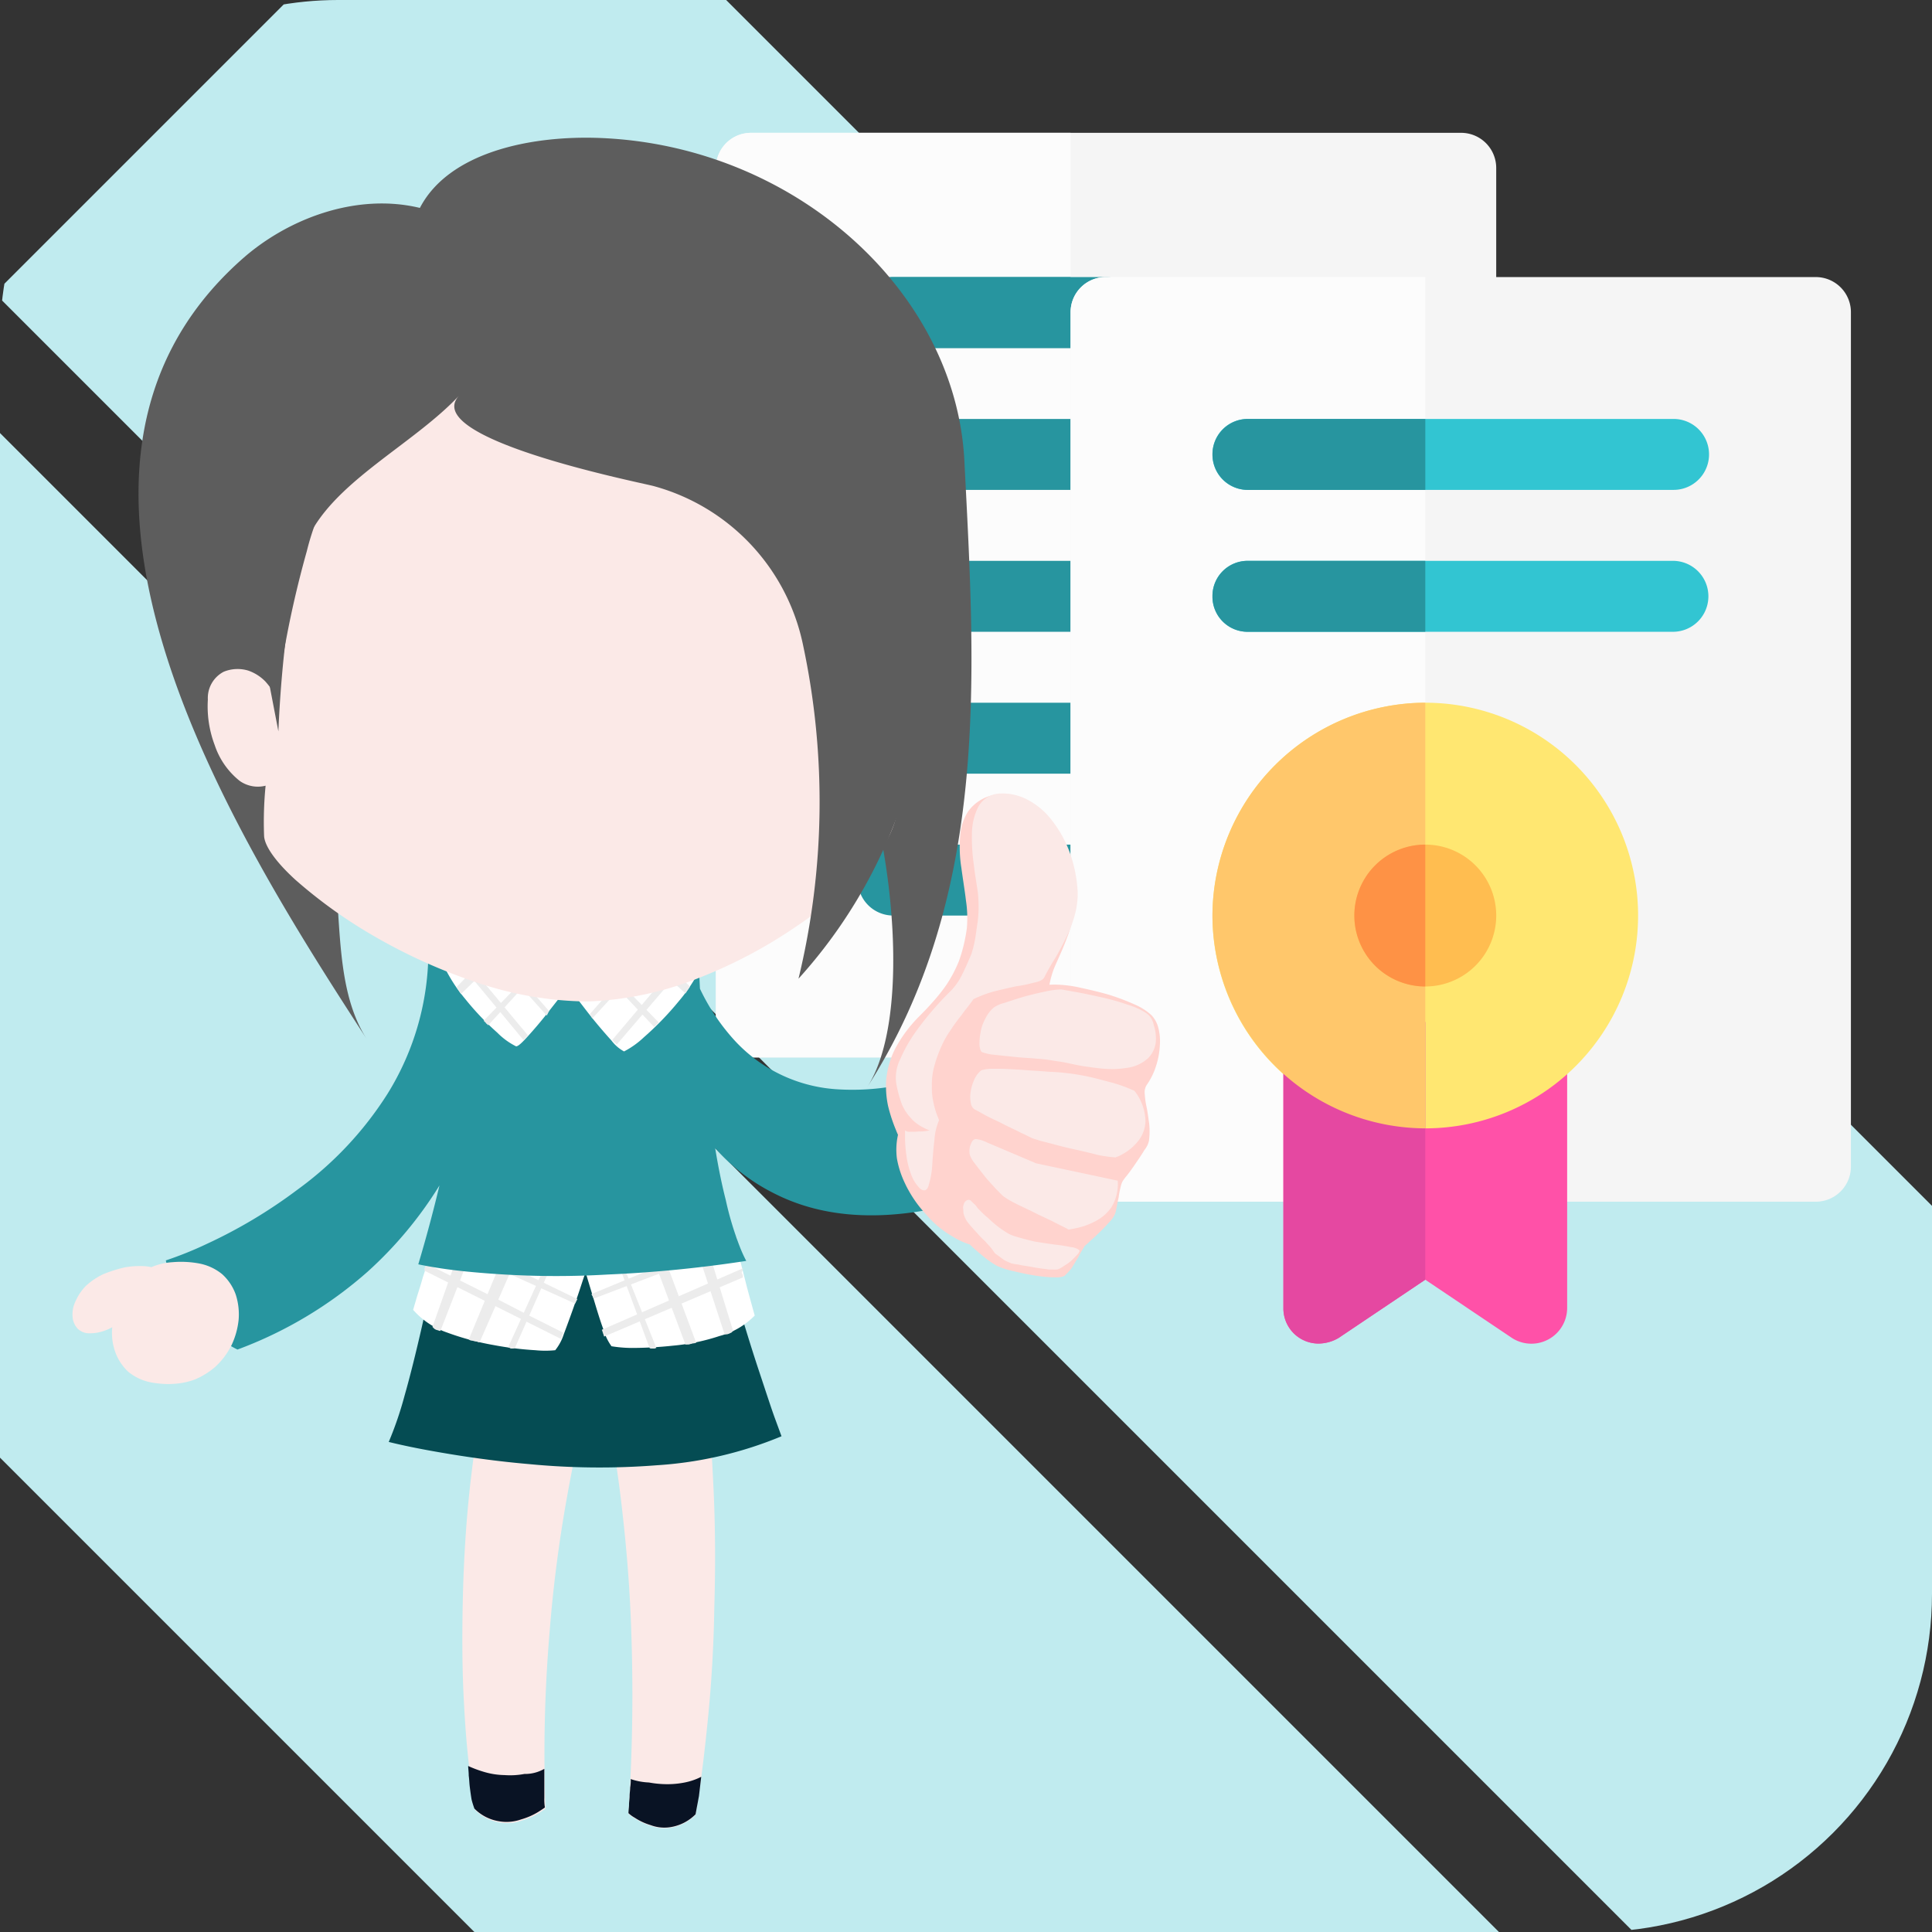 <svg xmlns="http://www.w3.org/2000/svg" xmlns:xlink="http://www.w3.org/1999/xlink" viewBox="0 0 160 160">
  <rect x="0" y="0" width="160" height="160" fill="#333333" stroke="none"/>
  <defs>
    <style>
      .cls-1 {
        fill: #d1fcfc;
      }

      .cls-18, .cls-2 {
        fill: #fff;
      }

      .cls-2 {
        opacity: 0;
      }

      .cls-3 {
        clip-path: url(#clip-path);
      }

      .cls-4 {
        fill: #c0ebef;
      }

      .cls-5 {
        fill: #f5f5f5;
      }

      .cls-6 {
        fill: #fcfcfc;
      }

      .cls-7 {
        fill: #27959f;
      }

      .cls-8 {
        fill: #ff51a8;
      }

      .cls-9 {
        fill: #ffe771;
      }

      .cls-10 {
        fill: #32c5d2;
      }

      .cls-11 {
        fill: #e548a1;
      }

      .cls-12 {
        fill: #ffc76b;
      }

      .cls-13 {
        fill: #ffbd50;
      }

      .cls-14 {
        fill: #fe9245;
      }

      .cls-15 {
        fill: #fbe9e7;
      }

      .cls-16 {
        fill: #091324;
      }

      .cls-17 {
        fill: #054c53;
      }

      .cls-19 {
        fill: #ececec;
      }

      .cls-20 {
        fill: #ffd3ce;
      }

      .cls-21 {
        fill: #5d5d5d;
      }

      .cls-22, .cls-23 {
        fill: none;
        stroke: #112b17;
        stroke-miterlimit: 10;
      }

      .cls-22 {
        stroke-width: 1.184px;
      }

      .cls-23 {
        stroke-width: 0.592px;
      }

      .cls-24, .cls-25 {
        stroke: none;
      }

      .cls-25 {
        fill: #707070;
      }
    </style>
    <clipPath id="clip-path">
      <path id="Path_47200" data-name="Path 47200" class="cls-1" d="M28,0H132a28,28,0,0,1,28,28V132a28,28,0,0,1-28,28H28A28,28,0,0,1,0,132V28A28,28,0,0,1,28,0Z" transform="translate(2032 1658)"/>
    </clipPath>
  </defs>
  <g id="box-2" transform="translate(-2192 -1658)">
    <g id="Path_47201" data-name="Path 47201" class="cls-2" transform="translate(2192 1658)">
      <path class="cls-24" d="M 159.5 159.5 L 0.5 159.5 L 0.5 0.5 L 159.5 0.5 L 159.5 159.5 Z"/>
      <path class="cls-25" d="M 1 1 L 1 159 L 159 159 L 159 1 L 1 1 M 0 0 L 160 0 L 160 160 L 0 160 L 0 0 Z"/>
    </g>
    <g id="Mask_Group_160" data-name="Mask Group 160" class="cls-3" transform="translate(160)">
      <rect id="Rectangle_9235" data-name="Rectangle 9235" class="cls-4" width="232" height="60" transform="translate(2074 1639.863) rotate(45)"/>
      <rect id="Rectangle_9236" data-name="Rectangle 9236" class="cls-4" width="232" height="60" transform="translate(2021 1682.863) rotate(45)"/>
    </g>
    <g id="Group_37707" data-name="Group 37707" transform="translate(-537.714 -4.857)">
      <g id="degree" transform="translate(2789 1673.857)">
        <path id="Path_46795" data-name="Path 46795" class="cls-5" d="M152.905,0h58.75a2.909,2.909,0,0,1,2.937,2.937V14.883a3.208,3.208,0,0,1-.294,1.292l-29.375,58.75a3.007,3.007,0,0,1-2.644,1.645H152.905a2.909,2.909,0,0,1-2.937-2.937V2.937A2.909,2.909,0,0,1,152.905,0Zm0,0" transform="translate(-149.968)"/>
        <path id="Path_46796" data-name="Path 46796" class="cls-6" d="M329.929,2.938v70.7a2.909,2.909,0,0,0,2.937,2.937H359.3V0H332.866a2.909,2.909,0,0,0-2.937,2.937Zm0,0" transform="translate(-329.929 0)"/>
        <path id="Path_46797" data-name="Path 46797" class="cls-7" d="M299.937,63.926a2.909,2.909,0,0,0,2.938,2.937H320.5a2.937,2.937,0,0,0,0-5.875H302.876A2.909,2.909,0,0,0,299.937,63.926Zm0,0" transform="translate(-288.188 -49.042)"/>
        <g id="Group_37667" data-name="Group 37667" transform="translate(11.749 11.946)">
          <path id="Path_46798" data-name="Path 46798" class="cls-7" d="M302.876,126.852H320.5a2.937,2.937,0,1,0,0-5.875H302.876a2.937,2.937,0,1,0,0,5.875Zm0,0" transform="translate(-299.937 -109.227)"/>
          <path id="Path_46799" data-name="Path 46799" class="cls-7" d="M302.876,186.836H320.5a2.938,2.938,0,0,0,0-5.875H302.876a2.938,2.938,0,1,0,0,5.875Zm0,0" transform="translate(-299.937 -157.461)"/>
          <path id="Path_46800" data-name="Path 46800" class="cls-7" d="M302.876,246.824H320.5a2.938,2.938,0,0,0,0-5.875H302.876a2.938,2.938,0,1,0,0,5.875Zm0,0" transform="translate(-299.937 -205.699)"/>
          <path id="Path_46801" data-name="Path 46801" class="cls-7" d="M302.876,306.813H320.5a2.937,2.937,0,1,0,0-5.875H302.876a2.937,2.937,0,1,0,0,5.875Zm0,0" transform="translate(-299.937 -253.938)"/>
          <path id="Path_46802" data-name="Path 46802" class="cls-7" d="M329.93,63.926a2.909,2.909,0,0,0,2.938,2.937h14.688V60.988H332.868A2.909,2.909,0,0,0,329.93,63.926Zm0,0" transform="translate(-329.93 -60.988)"/>
        </g>
        <path id="Path_46803" data-name="Path 46803" class="cls-5" d="M2.937,60.988h58.75a2.909,2.909,0,0,1,2.937,2.937v70.7a2.909,2.909,0,0,1-2.937,2.937H2.937A2.909,2.909,0,0,1,0,134.622v-70.7A2.909,2.909,0,0,1,2.937,60.988Zm0,0" transform="translate(29.375 -49.042)"/>
        <path id="Path_46804" data-name="Path 46804" class="cls-6" d="M179.961,63.926v70.7a2.909,2.909,0,0,0,2.937,2.937h26.438V60.988H182.9a2.909,2.909,0,0,0-2.937,2.937Zm0,0" transform="translate(-150.586 -49.042)"/>
        <path id="Path_46805" data-name="Path 46805" class="cls-8" d="M122.914,375.922h17.625a2.909,2.909,0,0,1,2.937,2.937v20.758a2.962,2.962,0,0,1-4.582,2.468l-7.167-4.817-7.168,4.817a3.323,3.323,0,0,1-1.645.471,2.909,2.909,0,0,1-2.937-2.938V378.859a2.909,2.909,0,0,1,2.937-2.937Zm0,0" transform="translate(-72.977 -302.288)"/>
        <path id="Path_46806" data-name="Path 46806" class="cls-9" d="M107.606,240.949A17.625,17.625,0,1,1,89.98,258.574,17.677,17.677,0,0,1,107.606,240.949Zm0,0" transform="translate(-48.856 -193.753)"/>
        <path id="Path_46807" data-name="Path 46807" class="cls-10" d="M59.988,123.914a2.909,2.909,0,0,0,2.938,2.937h35.25a2.937,2.937,0,1,0,0-5.875H62.926A2.909,2.909,0,0,0,59.988,123.914Zm0,0" transform="translate(-18.864 -97.281)"/>
        <path id="Path_46808" data-name="Path 46808" class="cls-10" d="M59.988,183.9a2.909,2.909,0,0,0,2.938,2.937h35.25a2.938,2.938,0,0,0,0-5.875H62.926A2.909,2.909,0,0,0,59.988,183.9Zm0,0" transform="translate(-18.864 -145.515)"/>
        <path id="Path_46809" data-name="Path 46809" class="cls-11" d="M179.961,378.859v20.758a2.909,2.909,0,0,0,2.937,2.938,3.323,3.323,0,0,0,1.645-.471l7.168-4.817V375.922H182.9a2.909,2.909,0,0,0-2.937,2.937Zm0,0" transform="translate(-132.961 -302.288)"/>
        <path id="Path_46810" data-name="Path 46810" class="cls-7" d="M179.961,183.9a2.909,2.909,0,0,0,2.938,2.937h14.688v-5.875H182.9A2.909,2.909,0,0,0,179.961,183.9Zm0,0" transform="translate(-138.836 -145.515)"/>
        <path id="Path_46811" data-name="Path 46811" class="cls-7" d="M182.9,126.852h14.688v-5.875H182.9a2.937,2.937,0,1,0,0,5.875Zm0,0" transform="translate(-138.836 -97.281)"/>
        <path id="Path_46812" data-name="Path 46812" class="cls-12" d="M179.961,258.574A17.677,17.677,0,0,0,197.586,276.2V240.95A17.677,17.677,0,0,0,179.961,258.574Zm0,0" transform="translate(-138.836 -193.754)"/>
        <path id="Path_46813" data-name="Path 46813" class="cls-13" d="M155.844,300.938a5.875,5.875,0,1,1-5.875,5.875A5.892,5.892,0,0,1,155.844,300.938Zm0,0" transform="translate(-97.094 -241.992)"/>
        <path id="Path_46814" data-name="Path 46814" class="cls-14" d="M185.836,312.688v-11.75a5.875,5.875,0,1,0,0,11.75Zm0,0" transform="translate(-127.086 -241.992)"/>
      </g>
      <g id="Group_37640" data-name="Group 37640" transform="translate(2549.039 1677.214)">
        <g id="Group_10833" data-name="Group 10833" transform="translate(218.961 97.244)">
          <g id="Group_10831" data-name="Group 10831">
            <path id="Path_12504" data-name="Path 12504" class="cls-15" d="M267.2,215.7s-.33.941-.753,2.636c-.471,1.695-1.036,4.236-1.6,7.39a113.147,113.147,0,0,0-1.459,11.344,119.446,119.446,0,0,0-.329,14.5s-.188.141-.565.377a5.747,5.747,0,0,1-1.412.612,3.6,3.6,0,0,1-1.883.141,3.684,3.684,0,0,1-1.977-1.036,79.6,79.6,0,0,1-.894-8.473c-.188-3.107-.188-6.449-.094-9.791s.329-6.59.706-9.65a60.251,60.251,0,0,1,1.506-8.049,2.872,2.872,0,0,1,1.506-1.789,4.932,4.932,0,0,1,2.542-.518,7.222,7.222,0,0,1,2.683.612A5.15,5.15,0,0,1,267.2,215.7Z" transform="translate(-256.169 -213.385)"/>
          </g>
          <g id="Group_10832" data-name="Group 10832" transform="translate(0.485 34.652)">
            <path id="Path_12505" data-name="Path 12505" class="cls-16" d="M263.508,287.235v2.4a4.305,4.305,0,0,0,.047.8s-.188.141-.565.377a5.745,5.745,0,0,1-1.412.612,3.6,3.6,0,0,1-1.883.141,3.684,3.684,0,0,1-1.977-1.036,7.344,7.344,0,0,1-.235-.753q-.071-.424-.141-.989c-.047-.329-.047-.659-.094-.988,0-.329-.047-.612-.047-.8a9.841,9.841,0,0,0,1.412.518,6.269,6.269,0,0,0,1.6.235,6.342,6.342,0,0,0,1.647-.094,3.18,3.18,0,0,0,1.648-.424C263.508,287.518,263.037,287.518,263.508,287.235Z" transform="translate(-257.2 -287)"/>
          </g>
        </g>
        <g id="Group_10836" data-name="Group 10836" transform="translate(230.321 97.621)">
          <g id="Group_10834" data-name="Group 10834">
            <path id="Path_12506" data-name="Path 12506" class="cls-15" d="M280.6,216.546s.235.847.565,2.448.8,4,1.177,7.108.753,6.872.894,11.3A149.954,149.954,0,0,1,283,252.414a2.661,2.661,0,0,0,.518.377,4.94,4.94,0,0,0,1.318.612,3.217,3.217,0,0,0,1.789.141,3.732,3.732,0,0,0,1.93-1.036c.424-2.448.753-5.178,1.036-8.049s.471-5.931.518-9.085c.094-3.107.094-6.308-.047-9.508-.141-3.154-.329-6.308-.706-9.32a2.3,2.3,0,0,0-1.271-1.836,5.009,5.009,0,0,0-2.589-.518,7.3,7.3,0,0,0-2.824.659A4.705,4.705,0,0,0,280.6,216.546Z" transform="translate(-280.6 -214.185)"/>
          </g>
          <g id="Group_10835" data-name="Group 10835" transform="translate(2.401 35.169)">
            <path id="Path_12507" data-name="Path 12507" class="cls-16" d="M285.888,289.088a3.564,3.564,0,0,1-.047.706c0,.235-.047.471-.047.706s-.047.471-.047.706-.047.471-.047.706a2.661,2.661,0,0,0,.518.377,4.941,4.941,0,0,0,1.318.612,3.216,3.216,0,0,0,1.789.141,3.732,3.732,0,0,0,1.93-1.036c.047-.235.094-.518.141-.753s.094-.518.141-.753a182063.476,182063.476,0,0,1,.188-1.6,5.227,5.227,0,0,1-1.365.471,7.308,7.308,0,0,1-1.459.141,8.553,8.553,0,0,1-1.506-.141,5.334,5.334,0,0,1-1.506-.282C285.841,289.324,286.359,289.229,285.888,289.088Z" transform="translate(-285.7 -288.9)"/>
          </g>
        </g>
        <path id="Path_12512" data-name="Path 12512" class="cls-17" d="M247.442,189.778s-.141.8-.424,2.118c-.282,1.271-.612,3.013-1.036,4.848s-.894,3.766-1.365,5.413a29.355,29.355,0,0,1-1.318,3.86s1.271.329,3.342.706,4.99.847,8.285,1.13a60.9,60.9,0,0,0,10.591.094,32.076,32.076,0,0,0,10.309-2.4s-.188-.518-.518-1.412-.753-2.212-1.271-3.766-1.083-3.342-1.647-5.272-1.13-3.954-1.6-6.025c-.282-1.224-1.6-2.118-3.53-2.73a22.429,22.429,0,0,0-6.967-.847,28.337,28.337,0,0,0-7.578,1.083A10.953,10.953,0,0,0,247.442,189.778Z" transform="translate(-30.43 -100.959)"/>
        <g id="Group_10840" data-name="Group 10840" transform="translate(228.728 84.737)">
          <path id="Path_12513" data-name="Path 12513" class="cls-18" d="M277,190.189s.141.471.33,1.13c.188.706.471,1.6.753,2.542s.565,1.883.847,2.636a4.34,4.34,0,0,0,.659,1.365,10.764,10.764,0,0,0,1.647.141,31.952,31.952,0,0,0,3.436-.188,17.025,17.025,0,0,0,3.86-.8,6.318,6.318,0,0,0,2.918-1.695s-.094-.329-.235-.847-.329-1.177-.518-1.93-.377-1.506-.565-2.165-.282-1.271-.377-1.6A3.746,3.746,0,0,0,287.638,186a6.229,6.229,0,0,0-3.766-.424,10.1,10.1,0,0,0-4.048,1.506A8.529,8.529,0,0,0,277,190.189Z" transform="translate(-277 -185.466)"/>
          <path id="Path_12514" data-name="Path 12514" class="cls-19" d="M292.474,198.1l-2.918,1.271-2.918,1.271-2.918,1.271-2.918,1.271c0,.047.047.094.047.141s.047.094.047.141.047.094.047.141.047.094.047.141l2.871-1.224,2.871-1.224,2.871-1.224,2.871-1.224v-.141a.173.173,0,0,0-.047-.141c0-.047-.047-.094-.047-.141C292.521,198.147,292.474,198.1,292.474,198.1Z" transform="translate(-279.011 -192.153)"/>
          <path id="Path_12515" data-name="Path 12515" class="cls-18" d="M287.091,188.8l-2.448.941-2.448.941-2.448.941-2.448.941c0,.047,0,.047.047.094,0,.047,0,.094.047.094,0,.047,0,.094.047.094a.173.173,0,0,0,.047.141L280.03,192l2.542-.988,2.542-.989,2.542-.988c-.047-.047-.047-.047-.094-.047s-.047-.047-.094-.047a.164.164,0,0,1-.094-.047C287.185,188.847,287.138,188.8,287.091,188.8Z" transform="translate(-277.159 -187.23)"/>
          <path id="Path_12516" data-name="Path 12516" class="cls-19" d="M290.862,192.2l-2.965,1.224-2.965,1.224-2.965,1.224L279,197.1c0,.047,0,.094.047.094,0,.047,0,.094.047.094,0,.047,0,.094.047.094,0,.047,0,.094.047.094l2.966-1.13,2.965-1.13,2.965-1.13,2.965-1.13v-.377a.356.356,0,0,0-.047-.188C290.909,192.294,290.862,192.247,290.862,192.2Z" transform="translate(-278.059 -189.03)"/>
          <path id="Path_12517" data-name="Path 12517" class="cls-19" d="M281.2,190.235l.941,2.542.941,2.542.941,2.542.941,2.542a.173.173,0,0,0,.141.047h.282c.047,0,.094-.047.141-.047l-1.036-2.589-1.036-2.589-1.036-2.589L281.577,190c-.047,0-.047.047-.094.047s-.047.047-.094.047-.047.047-.094.047C281.247,190.235,281.247,190.235,281.2,190.235Z" transform="translate(-279.223 -187.866)"/>
          <path id="Path_12518" data-name="Path 12518" class="cls-19" d="M296.188,188.029c-.094-.047-.141-.047-.235-.094s-.188-.047-.235-.094c-.094-.047-.188-.047-.235-.094a.6.6,0,0,0-.282-.047l.847,2.589.847,2.589.847,2.589.847,2.589h.188c.047,0,.141-.047.188-.047.047-.047.094-.047.188-.094l.141-.141-.753-2.448-.753-2.448-.753-2.448Z" transform="translate(-286.633 -186.648)"/>
          <path id="Path_12519" data-name="Path 12519" class="cls-19" d="M286.7,187.741l1.036,2.777,1.036,2.777,1.036,2.777,1.036,2.777h.188a.512.512,0,0,0,.235-.047c.094,0,.141-.047.235-.047a2.038,2.038,0,0,0,.235-.047l-1.036-2.777-1.036-2.777-1.036-2.777-1.036-2.777c-.094,0-.141.047-.235.047s-.141.047-.235.047-.141.047-.235.047C286.841,187.694,286.794,187.694,286.7,187.741Z" transform="translate(-282.134 -186.595)"/>
        </g>
        <g id="Group_10841" data-name="Group 10841" transform="translate(214.889 84.763)">
          <path id="Path_12520" data-name="Path 12520" class="cls-18" d="M262.239,190.689s-.141.471-.377,1.13-.518,1.6-.847,2.495c-.329.941-.659,1.836-.941,2.589a4.149,4.149,0,0,1-.706,1.318,8.2,8.2,0,0,1-1.648,0,27.139,27.139,0,0,1-3.436-.424,22.273,22.273,0,0,1-3.86-1.036,6.622,6.622,0,0,1-2.824-1.883s.094-.33.235-.8c.141-.518.377-1.177.565-1.883.235-.706.471-1.459.659-2.118s.377-1.224.424-1.553a3.726,3.726,0,0,1,2.212-2.636,6.708,6.708,0,0,1,3.766-.188,10.607,10.607,0,0,1,3.954,1.742A7.81,7.81,0,0,1,262.239,190.689Z" transform="translate(-247.6 -185.522)"/>
          <path id="Path_12521" data-name="Path 12521" class="cls-19" d="M249.788,197.3l2.824,1.412,2.824,1.412,2.824,1.459L261.085,203c0,.047-.047.094-.047.141s-.047.094-.047.141-.047.094-.047.141a.164.164,0,0,1-.047.094l-2.824-1.412-2.824-1.412-2.824-1.412-2.824-1.412v-.141a.173.173,0,0,1,.047-.141c0-.047.047-.094.047-.141A.582.582,0,0,1,249.788,197.3Z" transform="translate(-248.659 -191.756)"/>
          <path id="Path_12522" data-name="Path 12522" class="cls-18" d="M257.265,188.4l2.4,1.083,2.4,1.083,2.4,1.083,2.4,1.083c0,.047,0,.047-.047.094,0,.047,0,.047-.047.094a.164.164,0,0,1-.047.094c0,.047-.047.094-.047.141l-2.495-1.13-2.495-1.13-2.495-1.13-2.495-1.13c.047,0,.047-.047.094-.047a811.891,811.891,0,0,1,.188-.094C257.171,188.447,257.218,188.447,257.265,188.4Z" transform="translate(-252.417 -187.045)"/>
          <path id="Path_12523" data-name="Path 12523" class="cls-19" d="M251.488,191.5l2.918,1.412,2.918,1.412,2.918,1.412,2.918,1.412a324.683,324.683,0,0,0-.094.188,405.906,405.906,0,0,0-.094.188l-2.918-1.318-2.918-1.318-2.918-1.318-2.918-1.318v-.377c0-.047.047-.094.047-.188C251.441,191.594,251.441,191.547,251.488,191.5Z" transform="translate(-249.558 -188.686)"/>
          <path id="Path_12524" data-name="Path 12524" class="cls-19" d="M269.2,191.035l-1.083,2.448-1.083,2.448-1.083,2.448-1.083,2.448c-.047,0-.094.047-.141.047h-.141a.173.173,0,0,1-.141-.047c-.047,0-.094-.047-.141-.047l1.13-2.495,1.13-2.495,1.13-2.495,1.13-2.495c.047,0,.047.047.094.047s.047.047.094.047.047.047.094.047Z" transform="translate(-256.439 -188.315)"/>
          <path id="Path_12525" data-name="Path 12525" class="cls-19" d="M254.625,187.782c.094-.047.141-.047.235-.094s.188-.047.235-.094a2.039,2.039,0,0,0,.235-.047c.094,0,.188-.047.282-.047l-.988,2.542-.989,2.542-.988,2.542-.989,2.542a.356.356,0,0,1-.188-.047c-.047,0-.141-.047-.188-.047-.047-.047-.094-.047-.141-.094l-.141-.141.847-2.4.847-2.4.847-2.4Z" transform="translate(-249.4 -186.569)"/>
          <path id="Path_12526" data-name="Path 12526" class="cls-19" d="M263,187.824l-1.177,2.683-1.177,2.683-1.177,2.683-1.177,2.683a.356.356,0,0,1-.188-.047,2.04,2.04,0,0,0-.235-.047c-.094,0-.141-.047-.235-.047a.359.359,0,0,1-.235-.094l1.13-2.73,1.13-2.73,1.13-2.73,1.13-2.73c.094,0,.141.047.235.047s.141.047.235.047.141.047.235.047A1.628,1.628,0,0,0,263,187.824Z" transform="translate(-252.787 -186.516)"/>
        </g>
        <path id="Union_117" data-name="Union 117" class="cls-7" d="M-2539.147-1723.256a10.629,10.629,0,0,1-1.789-1.318,12.32,12.32,0,0,1-1.976-2.307,10.227,10.227,0,0,1-1.412-3.342,30.16,30.16,0,0,0,3.388-1.365,41.38,41.38,0,0,0,7.484-4.472,28.933,28.933,0,0,0,7.484-7.955,22.455,22.455,0,0,0,3.389-11.956,1.717,1.717,0,0,1,.471-1.036,1.689,1.689,0,0,1,1.13-.518,2.02,2.02,0,0,1,1.459.706q.077.084.154.177a8.407,8.407,0,0,1,1.736-1.635,14.839,14.839,0,0,1,6.967-2.4,14.389,14.389,0,0,1,4.749.228c0-.153-.006-.233-.006-.233a3.577,3.577,0,0,1,.842-1.739,1.475,1.475,0,0,1,1.05-.425,2.2,2.2,0,0,1,.878.22,1.94,1.94,0,0,1,.371.209q.276,2.056.685,3.821a5.732,5.732,0,0,1,1.929,4.226q.033.84.073,1.645a17.374,17.374,0,0,0,2.776,4.182,12.589,12.589,0,0,0,8.419,4.137,19.974,19.974,0,0,0,7.723-.967,21.53,21.53,0,0,0,3.395-1.372,10.512,10.512,0,0,1,2.031,4.493,9.311,9.311,0,0,1-.111,3.635,8.365,8.365,0,0,1-.986,2.444,5.456,5.456,0,0,1-.622.861c-6.563,1.953-11.6,1.655-15.491,0-.307-.13-.608-.27-.9-.417a16.225,16.225,0,0,1-4.972-3.791c.277,1.7.578,3.127.879,4.3a25.743,25.743,0,0,0,1.177,3.907,11.113,11.113,0,0,0,.517,1.13,104.628,104.628,0,0,1-11.485,1.129,72.9,72.9,0,0,1-8.52,0c-2.354-.141-4.095-.329-5.319-.517s-1.836-.329-1.836-.329c.771-2.585,1.322-4.728,1.754-6.531a32.816,32.816,0,0,1-5.95,7.142,34.2,34.2,0,0,1-10.779,6.448S-2538.677-1722.974-2539.147-1723.256Z" transform="translate(2738.732 1820.248)"/>
        <path id="Union_121" data-name="Union 121" class="cls-20" d="M-2046.094-1617.391a12.941,12.941,0,0,1-1.657-.193c-.575-.09-1.175-.243-1.688-.358a6.564,6.564,0,0,1-1.164-.391,7.9,7.9,0,0,1-1.146-.794c-.377-.312-.752-.624-1.11-.979a6.06,6.06,0,0,1-1.418-.656,8.011,8.011,0,0,1-2.157-1.785,9.862,9.862,0,0,1-1.529-2.1c0,.009-.032-.054-.135-.248-.079-.162-.111-.229-.114-.239a7.846,7.846,0,0,1-.685-2.093,5.644,5.644,0,0,1,.088-1.959c-.112-.257-.219-.51-.068-.175l.07.164v0q-.036-.079-.071-.16a13.308,13.308,0,0,1-.749-2.21,7.729,7.729,0,0,1-.144-2.311,7.288,7.288,0,0,1,.733-2.451,11.251,11.251,0,0,1,1.926-2.608c.357-.36.715-.72,1.108-1.167a14.555,14.555,0,0,0,1.194-1.487,10.946,10.946,0,0,0,1.056-2.007,13.225,13.225,0,0,0,.652-2.74,9.554,9.554,0,0,0-.075-2.231c-.1-.859-.26-1.8-.381-2.719a11.023,11.023,0,0,1-.1-2.651,4.209,4.209,0,0,1,.654-2.024,3.46,3.46,0,0,1,2.171-1.38,3.612,3.612,0,0,1,2.332.53,7.01,7.01,0,0,1,2.146,1.933,10.7,10.7,0,0,1,1.592,2.875,9.409,9.409,0,0,1,.588,3.676,9.866,9.866,0,0,1-.682,2.932c-.325.885-.717,1.69-1.03,2.426a8.14,8.14,0,0,0-.381,1.354c.176-.011.356-.016.542-.012a10.354,10.354,0,0,1,2.084.271c.748.164,1.54.346,2.313.572a19.3,19.3,0,0,1,2.117.8,4.935,4.935,0,0,1,1.406.9,2.362,2.362,0,0,1,.548,1,4.378,4.378,0,0,1,.135,1.49,6.488,6.488,0,0,1-.3,1.663,5.7,5.7,0,0,1-.785,1.61,1.133,1.133,0,0,0-.165.749,7.068,7.068,0,0,0,.152,1.087c.088.4.14.877.209,1.316a5.933,5.933,0,0,1-.013,1.477,1.809,1.809,0,0,1-.374.761c-.191.328-.461.725-.732,1.121s-.523.75-.738,1.016a3.951,3.951,0,0,0-.369.508,2.354,2.354,0,0,0-.141.452,6.94,6.94,0,0,0-.158.853c-.085.321-.128.661-.194.94a1.7,1.7,0,0,1-.214.625,2.917,2.917,0,0,1-.431.533c-.2.223-.473.515-.733.763s-.517.5-.758.7c-.178.18-.338.316-.419.384-.061.025-.135.2-.27.4s-.264.5-.418.742c-.172.285-.345.571-.5.812a6.535,6.535,0,0,1-.554.583,1.627,1.627,0,0,1-.756.113C-2045.878-1617.387-2045.983-1617.389-2046.094-1617.391Z" transform="translate(2313.851 1708.813)"/>
        <path id="Union_122" data-name="Union 122" class="cls-15" d="M-2051.266-1618.925c-.1,0-.219,0-.342,0-.383-.061-.828-.1-1.3-.193s-.915-.133-1.237-.219c-.34-.042-.575-.091-.575-.091l-.39-.166a2.377,2.377,0,0,1-.484-.307c-.154-.117-.352-.252-.508-.369-.156-.214-.248-.354-.316-.436l0,0v0l-.006-.007,0-.005,0,0-.012-.014-.02-.024.012.015c-.133-.154-.3-.326-.5-.555a7.521,7.521,0,0,1-.677-.7c-.248-.258-.452-.5-.656-.739a1.947,1.947,0,0,1-.355-.611.989.989,0,0,1-.082-.29c-.007-.106-.013-.212-.02-.316a.658.658,0,0,1,.023-.3c.037-.087.031-.192.111-.26a.437.437,0,0,1,.283-.186.3.3,0,0,1,.26.11,3.2,3.2,0,0,0,.291.277,2.157,2.157,0,0,1,.231.3c.179.179.427.437.65.635.267.215.515.474.781.69a7.6,7.6,0,0,0,.819.6,2.911,2.911,0,0,0,.8.392c.5.159,1.1.312,1.652.446.575.09,1.151.181,1.683.253a12.9,12.9,0,0,1,1.341.212,1.272,1.272,0,0,1,.669.232c.068.08.031.167-.085.322-.1.112-.277.291-.455.471a3.017,3.017,0,0,1-.6.46,2.913,2.913,0,0,1-.611.355.473.473,0,0,1-.134.011C-2051.09-1618.921-2051.171-1618.923-2051.266-1618.925Zm-5.143-1.776Zm-.031-.037,0,0,.008.009.009.011Zm5.264-2.1c-.5-.264-1.109-.521-1.7-.822s-1.152-.54-1.61-.786a6.525,6.525,0,0,1-.9-.535c-.156-.117-.36-.357-.652-.635-.273-.32-.633-.678-.931-1.06s-.6-.764-.825-1.066a2.119,2.119,0,0,1-.405-.734,1.7,1.7,0,0,1-.007-.464,1.3,1.3,0,0,1,.123-.409.7.7,0,0,1,.172-.285.37.37,0,0,1,.247-.1,2.755,2.755,0,0,1,.9.281l1.69.717,1.646.7.737.313,1.688.358,1.689.359,1.687.359,1.688.359a3.661,3.661,0,0,1-.535,2.227,3.665,3.665,0,0,1-1.424,1.185,5.5,5.5,0,0,1-1.445.512c-.4.087-.668.126-.668.126C-2050.24-1622.389-2050.674-1622.573-2051.176-1622.838Zm-11.1-2.767a3.092,3.092,0,0,1-.771-1.2,6.9,6.9,0,0,1-.394-1.6,11.274,11.274,0,0,1-.111-1.427c0-.359,0-.612,0-.612a.643.643,0,0,0,.47.1,3.566,3.566,0,0,0,.674-.021,3.123,3.123,0,0,0,.63-.039,2.377,2.377,0,0,1,.272-.038,6.03,6.03,0,0,1-.8-.393,3.266,3.266,0,0,1-.824-.707,3.763,3.763,0,0,1-.7-1.117,10.9,10.9,0,0,1-.438-1.617,3.413,3.413,0,0,1,.315-2.065,12.008,12.008,0,0,1,1.253-2.23c.5-.706,1.052-1.394,1.544-1.952.511-.6.948-1.029,1.226-1.32a5.005,5.005,0,0,0,1.089-1.481c.288-.563.553-1.184.8-1.769.038-.13.071-.249.1-.354a8.562,8.562,0,0,0,.243-1.174c.06-.383.1-.724.163-1.107a9.73,9.73,0,0,0,.076-1.144,11.4,11.4,0,0,0-.053-1.2c-.083-.649-.24-1.483-.336-2.342a15.555,15.555,0,0,1-.164-2.626,5.047,5.047,0,0,1,.536-2.227,2.124,2.124,0,0,1,1.683-1.076,4.422,4.422,0,0,1,2.351.487,6.114,6.114,0,0,1,2.07,1.748,9.8,9.8,0,0,1,1.474,2.671,11.521,11.521,0,0,1,.648,3.292,6.892,6.892,0,0,1-.277,1.978,10.223,10.223,0,0,1-.766,1.925c-.3.589-.6,1.176-.928,1.7-.3.467-.553.951-.776,1.358l-.023.041c-.092.217-.357.36-.858.454a10.643,10.643,0,0,1-1.457.3q-.844.18-1.872.433a10.582,10.582,0,0,0-1.67.631c-.063.086-.128.175-.193.266-.252.353-.548.688-.818,1.084a12.321,12.321,0,0,0-.855,1.172,7.744,7.744,0,0,0-.78,1.356,10.943,10.943,0,0,0-.594,1.64,5.625,5.625,0,0,0-.21,1.7,5.35,5.35,0,0,0,.153,1.446,6.673,6.673,0,0,0,.294.994l.149.371a4.8,4.8,0,0,0-.384,1.626c-.084.68-.143,1.423-.184,2.121a7.209,7.209,0,0,1-.3,1.663c-.069.244-.191.4-.369.4A.55.55,0,0,1-2062.273-1625.605Zm14.693-2.813c-.642-.171-1.434-.354-2.183-.518s-1.479-.373-2.078-.525a11.665,11.665,0,0,1-1.182-.348c-.173-.073-.5-.264-.935-.447-.415-.229-.978-.467-1.48-.731-.544-.283-1.064-.5-1.479-.731s-.743-.418-.873-.473a.723.723,0,0,1-.3-.487,2.543,2.543,0,0,1-.035-.884,3.694,3.694,0,0,1,.275-1.009,2.073,2.073,0,0,1,.621-.861,3.135,3.135,0,0,1,.921-.121c.463-.008,1.074,0,1.668.043.655.023,1.292.089,1.842.118s1.039.082,1.292.088a19.21,19.21,0,0,1,2.633.3c.854.158,1.583.365,2.228.537a12.1,12.1,0,0,1,1.528.495l.563.238a4.162,4.162,0,0,1,.917,2.537,2.748,2.748,0,0,1-.673,1.708,4.115,4.115,0,0,1-1.184.981,2.83,2.83,0,0,1-.635.293A10.683,10.683,0,0,1-2047.58-1628.419Zm.674-7.129c-.55-.029-1.125-.12-1.657-.192s-1.045-.188-1.559-.3c-.471-.1-.958-.15-1.386-.23a10.537,10.537,0,0,0-1.125-.12c-.489-.054-1.144-.076-1.78-.141s-1.274-.132-1.762-.186a4.085,4.085,0,0,1-.984-.212c-.129-.055-.186-.284-.224-.555a4.877,4.877,0,0,1,.083-1.039,3.516,3.516,0,0,1,.391-1.162,2.826,2.826,0,0,1,.7-.931,2.56,2.56,0,0,1,.882-.392c.475-.156,1.074-.362,1.654-.525s1.2-.307,1.767-.426a6.509,6.509,0,0,1,1.3-.167c.192.031.619.11,1.238.22s1.367.273,2.116.437a19.744,19.744,0,0,1,2.19.622,5.846,5.846,0,0,1,1.5.688,1.517,1.517,0,0,1,.609.975,3.491,3.491,0,0,1,.172,1.4,2.227,2.227,0,0,1-.614,1.325,3.134,3.134,0,0,1-1.784.828,7.49,7.49,0,0,1-1.238.1C-2046.584-1635.534-2046.746-1635.539-2046.906-1635.547Zm-5.113-7.592.023-.041c.1-.176.058-.092.015-.008a.721.721,0,0,1-.055.1S-2052.033-1643.106-2052.019-1643.139Z" transform="translate(2319.177 1709.709)"/>
        <path id="Union_116" data-name="Union 116" class="cls-15" d="M-2537.724-1753.35a4.256,4.256,0,0,1-1.976-.895,4.158,4.158,0,0,1-1.13-1.788,4.7,4.7,0,0,1-.2-1.9,5.017,5.017,0,0,1-.46.215,3.536,3.536,0,0,1-1.365.283,1.387,1.387,0,0,1-1.035-.376,1.6,1.6,0,0,1-.424-.989,2.445,2.445,0,0,1,.236-1.271,4.3,4.3,0,0,1,.847-1.271,5.682,5.682,0,0,1,1.459-.988,11.294,11.294,0,0,1,1.789-.565,7.078,7.078,0,0,1,1.695-.094,3.931,3.931,0,0,1,.5.077,5.3,5.3,0,0,1,1.762-.412,8.185,8.185,0,0,1,2.119.095,4.256,4.256,0,0,1,1.976.895,4.134,4.134,0,0,1,1.13,1.695,5.36,5.36,0,0,1,.235,2.118,6.484,6.484,0,0,1-.561,2.02c.025-.043.011-.012-.1.192a6.037,6.037,0,0,1-1.319,1.695,6.372,6.372,0,0,1-1.6.988,5.778,5.778,0,0,1-1.788.377c-.164.013-.324.018-.483.018A8.467,8.467,0,0,1-2537.724-1753.35Z" transform="translate(2731 1853.495)"/>
        <g id="Group_10845" data-name="Group 10845" transform="translate(216.683 58.221)">
          <path id="Path_12528" data-name="Path 12528" class="cls-18" d="M274.488,133.219a2.547,2.547,0,0,1-.847,1.789,7.2,7.2,0,0,1-2.306,1.459,16,16,0,0,1-3.389.988,23.1,23.1,0,0,1-4.189.377,22.625,22.625,0,0,1-4.378-.424,17.279,17.279,0,0,1-3.813-1.083,10.435,10.435,0,0,1-2.73-1.553,2.488,2.488,0,0,1-1.036-1.836,2.324,2.324,0,0,1,1.036-1.742,8.2,8.2,0,0,1,2.73-1.318,21.666,21.666,0,0,1,3.813-.847,33.005,33.005,0,0,1,4.378-.329,23.907,23.907,0,0,1,4.189.377,15.222,15.222,0,0,1,3.389.988,7.2,7.2,0,0,1,2.306,1.459A2.287,2.287,0,0,1,274.488,133.219Z" transform="translate(-251.612 -128.7)"/>
          <g id="Group_10843" data-name="Group 10843" transform="translate(10.826 1.224)">
            <path id="Path_12529" data-name="Path 12529" class="cls-18" d="M274.4,139.062s.282.33.659.847c.424.518.941,1.224,1.506,1.93s1.177,1.412,1.647,1.93a3.21,3.21,0,0,0,1.036.894,7.255,7.255,0,0,0,1.647-1.177,24.944,24.944,0,0,0,2.871-2.965,13.134,13.134,0,0,0,2.259-3.766,4.071,4.071,0,0,0-.235-3.624,3.55,3.55,0,0,0-2.871-1.647,6.894,6.894,0,0,0-3.672.941,10.923,10.923,0,0,0-3.295,2.777A9.959,9.959,0,0,0,274.4,139.062Z" transform="translate(-274.4 -131.39)"/>
            <path id="Path_12530" data-name="Path 12530" class="cls-19" d="M290.7,137.1l-2.024,2.4-2.024,2.4-2.024,2.4-2.024,2.4.094.094.094.094.094.094.094.094,1.977-2.306,1.977-2.306,1.977-2.306,1.977-2.306v-.424C290.743,137.194,290.7,137.147,290.7,137.1Z" transform="translate(-278.74 -134.37)"/>
            <path id="Path_12531" data-name="Path 12531" class="cls-19" d="M283.208,131.3l-1.977,2.024-1.977,2.024-1.977,2.024L275.3,139.4c0,.047.047.047.047.094s.047.047.047.094.047.047.047.094.047.047.094.094l2.071-2.071,2.071-2.071,2.071-2.071,2.071-2.071H283.4C283.255,131.3,283.208,131.3,283.208,131.3Z" transform="translate(-274.876 -131.3)"/>
            <path id="Path_12532" data-name="Path 12532" class="cls-19" d="M287.173,132.6l-2.118,2.4-2.118,2.4-2.118,2.354-2.118,2.4c0,.047.047.047.047.094s.047.047.047.094.047.047.047.094.047.047.047.094l2.165-2.354,2.165-2.354,2.165-2.354,2.165-2.354-.094-.094c-.047-.047-.094-.047-.094-.094-.047-.047-.094-.047-.094-.094C287.267,132.647,287.22,132.647,287.173,132.6Z" transform="translate(-276.676 -131.988)"/>
            <path id="Path_12533" data-name="Path 12533" class="cls-19" d="M276.8,140.777l1.553,1.647,1.553,1.647,1.553,1.647,1.553,1.648.094-.094.094-.094.094-.094.094-.094-1.6-1.647-1.6-1.647-1.6-1.648-1.6-1.647c0,.047-.047.047-.047.094s-.047.047-.047.094-.047.047-.047.094A.164.164,0,0,0,276.8,140.777Z" transform="translate(-275.67 -136.117)"/>
            <path id="Path_12534" data-name="Path 12534" class="cls-19" d="M289.93,131.4a.6.6,0,0,0-.282.047c-.094,0-.188.047-.282.047s-.188.047-.282.047-.188.047-.282.047l1.177,1.365,1.177,1.365,1.177,1.365,1.177,1.365c.047-.047.047-.141.094-.188,0-.047.047-.141.047-.188s.047-.141.047-.188.047-.141.047-.188l-.988-1.224-.989-1.224-.988-1.224Z" transform="translate(-282.022 -131.353)"/>
            <path id="Path_12535" data-name="Path 12535" class="cls-19" d="M281.1,135.253l1.695,1.553,1.695,1.553,1.695,1.553,1.695,1.553c.047-.047.047-.094.094-.141s.047-.094.094-.141.047-.094.094-.141.047-.094.094-.141l-1.6-1.6-1.6-1.6-1.6-1.6-1.6-1.6c-.047.047-.141.094-.188.141s-.141.094-.188.141-.141.094-.188.141A.8.8,0,0,1,281.1,135.253Z" transform="translate(-277.946 -132.994)"/>
          </g>
          <g id="Group_10844" data-name="Group 10844" transform="translate(0 1.539)">
            <path id="Path_12536" data-name="Path 12536" class="cls-18" d="M262.786,139.233s-.235.329-.612.8-.894,1.13-1.412,1.789-1.083,1.318-1.553,1.836-.8.847-.988.847a5.83,5.83,0,0,1-1.553-1.13,22.557,22.557,0,0,1-2.683-2.824,12.792,12.792,0,0,1-2.118-3.577,3.973,3.973,0,0,1,.188-3.436,3.3,3.3,0,0,1,2.636-1.553,6.219,6.219,0,0,1,3.389.894,10.149,10.149,0,0,1,3.06,2.636A7.771,7.771,0,0,1,262.786,139.233Z" transform="translate(-251.489 -131.969)"/>
            <path id="Path_12537" data-name="Path 12537" class="cls-19" d="M251.588,137.5l1.883,2.259,1.883,2.259,1.883,2.259,1.883,2.259-.094.094-.094.094-.094.094-.094.094-1.836-2.212-1.836-2.212-1.836-2.212-1.836-2.212v-.424C251.588,137.594,251.588,137.547,251.588,137.5Z" transform="translate(-251.4 -134.897)"/>
            <path id="Path_12538" data-name="Path 12538" class="cls-18" d="M258.577,132l1.836,1.93,1.836,1.93,1.836,1.93,1.836,1.93a.164.164,0,0,0-.047.094c0,.047-.047.047-.047.094s-.047.047-.047.094-.047.047-.047.094l-1.883-1.977-1.883-1.977-1.883-1.977-1.883-1.977h.282C258.529,132,258.529,132,258.577,132Z" transform="translate(-254.999 -131.986)"/>
            <path id="Path_12539" data-name="Path 12539" class="cls-19" d="M254.277,133.2l1.977,2.259,1.977,2.259,1.977,2.259,1.977,2.259c0,.047-.047.047-.047.094s-.047.047-.047.094-.047.047-.047.094-.047.047-.047.094l-2.024-2.259-2.024-2.259-2.024-2.259-2.024-2.259.094-.094.094-.094.094-.094Z" transform="translate(-252.723 -132.621)"/>
            <path id="Path_12540" data-name="Path 12540" class="cls-19" d="M266.213,141.088l-1.459,1.6-1.459,1.6-1.459,1.6-1.459,1.6-.094-.094c-.047-.047-.094-.047-.094-.094l-.094-.094-.094-.094,1.506-1.553,1.506-1.553,1.506-1.553,1.506-1.553c0,.047.047.047.047.094s.047.047.047.094.047.047.047.094C266.166,141.041,266.213,141.088,266.213,141.088Z" transform="translate(-255.952 -136.696)"/>
            <path id="Path_12541" data-name="Path 12541" class="cls-19" d="M255.566,132.1a.424.424,0,0,1,.235.047c.094,0,.141.047.235.047s.141.047.235.047a2.037,2.037,0,0,1,.235.047l-1.13,1.271-1.13,1.271-1.13,1.271-1.13,1.271c0-.047-.047-.141-.047-.188s-.047-.141-.047-.188-.047-.141-.047-.188-.047-.141-.047-.188l.941-1.13.941-1.13.941-1.13Z" transform="translate(-251.612 -132.039)"/>
            <path id="Path_12542" data-name="Path 12542" class="cls-19" d="M261.79,135.965l-1.553,1.506-1.553,1.506-1.553,1.506-1.553,1.506c-.047-.047-.047-.094-.094-.141s-.047-.094-.094-.141-.047-.094-.094-.141-.047-.094-.094-.141l1.459-1.506,1.459-1.506,1.459-1.506,1.459-1.506c.047.047.141.094.188.141s.141.094.188.141.141.094.188.141C261.7,135.824,261.743,135.918,261.79,135.965Z" transform="translate(-253.411 -133.785)"/>
          </g>
        </g>
        <g id="Group_10830" data-name="Group 10830" transform="translate(192.146 -2.952)">
          <path id="Path_12503" data-name="Path 12503" class="cls-21" d="M258.315,52.51c2.306,6.166,4.048,20.382.329,26.172,10.214-15.91,8.944-34.315,8.049-51.872C265.987,12.781,252.666.731,236.568.072,230.778-.163,224,1.249,221.6,5.862c-5.272-1.271-11.015.894-14.827,4.331-19.629,17.558-.471,47.73,10.45,64.535-3.06-4.707-1.836-11.721-3.2-16.851-1.271-4.754-2.212-7.861,1.036-12.568a2.417,2.417,0,0,1,1.13-1.036,2.028,2.028,0,0,1,2.118.706A4.474,4.474,0,0,1,219.1,47c1.365,6.119,2.824,15.439,7.626,20.382,4.331,4.472,12.9,5.272,15.863-.659,3.342-6.684,8.755-12.662,11.862-19.629.706-.471,1.6.377,1.93,1.13A38.564,38.564,0,0,1,258.315,52.51Z" transform="translate(-198.298 -0.048)"/>
        </g>
        <path id="Union_115" data-name="Union 115" class="cls-15" d="M22.477,52.465a45.79,45.79,0,0,1-8.708-3.907,40.253,40.253,0,0,1-6.5-4.66c-1.6-1.459-2.542-2.777-2.589-3.625a30.673,30.673,0,0,1,.125-4.164,2.6,2.6,0,0,1-2.149-.4A6.362,6.362,0,0,1,.588,32.742a9.072,9.072,0,0,1-.565-3.765A2.448,2.448,0,0,1,1.341,26.67a3.039,3.039,0,0,1,2.024-.094,3.629,3.629,0,0,1,1.412.894,7.013,7.013,0,0,1,.8,1.083c.041.062.078.121.11.176.177-1.163.376-2.345.6-3.518a85.286,85.286,0,0,1,1.93-8.52,21.09,21.09,0,0,1,2.219-5.521c-.039.052-.019.023.088-.128,1.979-2.742,1.292-1.783.6-.824l-.237.329A26.176,26.176,0,0,1,21.253,1.911,21.5,21.5,0,0,1,32.456.121a26.022,26.022,0,0,1,9.885,3.2,21.524,21.524,0,0,1,6.684,5.742,26.319,26.319,0,0,1,2.636,5.508c.941,2.494,1.883,5.413,2.73,8.425a90.284,90.284,0,0,1,2.071,8.8,29.384,29.384,0,0,1,.612,6.731,8.406,8.406,0,0,1-2.4,4.142,30.625,30.625,0,0,1-5.837,5.037,39.684,39.684,0,0,1-8.049,4.283,27.588,27.588,0,0,1-8.99,1.977q-.306.009-.614.009A29.193,29.193,0,0,1,22.477,52.465Z" transform="translate(197.866 14.602)"/>
        <g id="Group_10863" data-name="Group 10863" transform="translate(201.848 12.26)">
          <path id="Path_12569" data-name="Path 12569" class="cls-21" d="M273.367,38.6c-.753-.424-12.992-6.072-13.886-6.213-.894-.094-22.076.235-22.688.659s-14.5,7.626-15.581,7.767L219.8,56.529l1.883,9.791s.424-12.709,2.871-16.8c2.542-4.283,8.52-7.2,12.1-11.015-3.295,3.53,14.545,7.108,16.051,7.484a17.262,17.262,0,0,1,12.427,13.18,62.22,62.22,0,0,1-.377,27.631A41.6,41.6,0,0,0,274.5,68.062c.988-5.084,2.259-11.956,1.553-16.993C275.721,48.716,275.909,40.054,273.367,38.6Z" transform="translate(-219.8 -32.366)"/>
        </g>
        <g id="Group_10857" data-name="Group 10857" transform="translate(216.371 19.478)">
          <g id="Group_10856" data-name="Group 10856">
            <path id="Path_12561" data-name="Path 12561" class="cls-22" d="M250.5,44.7" transform="translate(-250.5 -44.7)"/>
          </g>
        </g>
        <g id="Group_10859" data-name="Group 10859" transform="translate(234.796 20.749)">
          <g id="Group_10858" data-name="Group 10858">
            <path id="Path_12562" data-name="Path 12562" class="cls-23" d="M290.1,47.4" transform="translate(-290.1 -47.4)"/>
          </g>
        </g>
      </g>
    </g>
  </g>
</svg>
